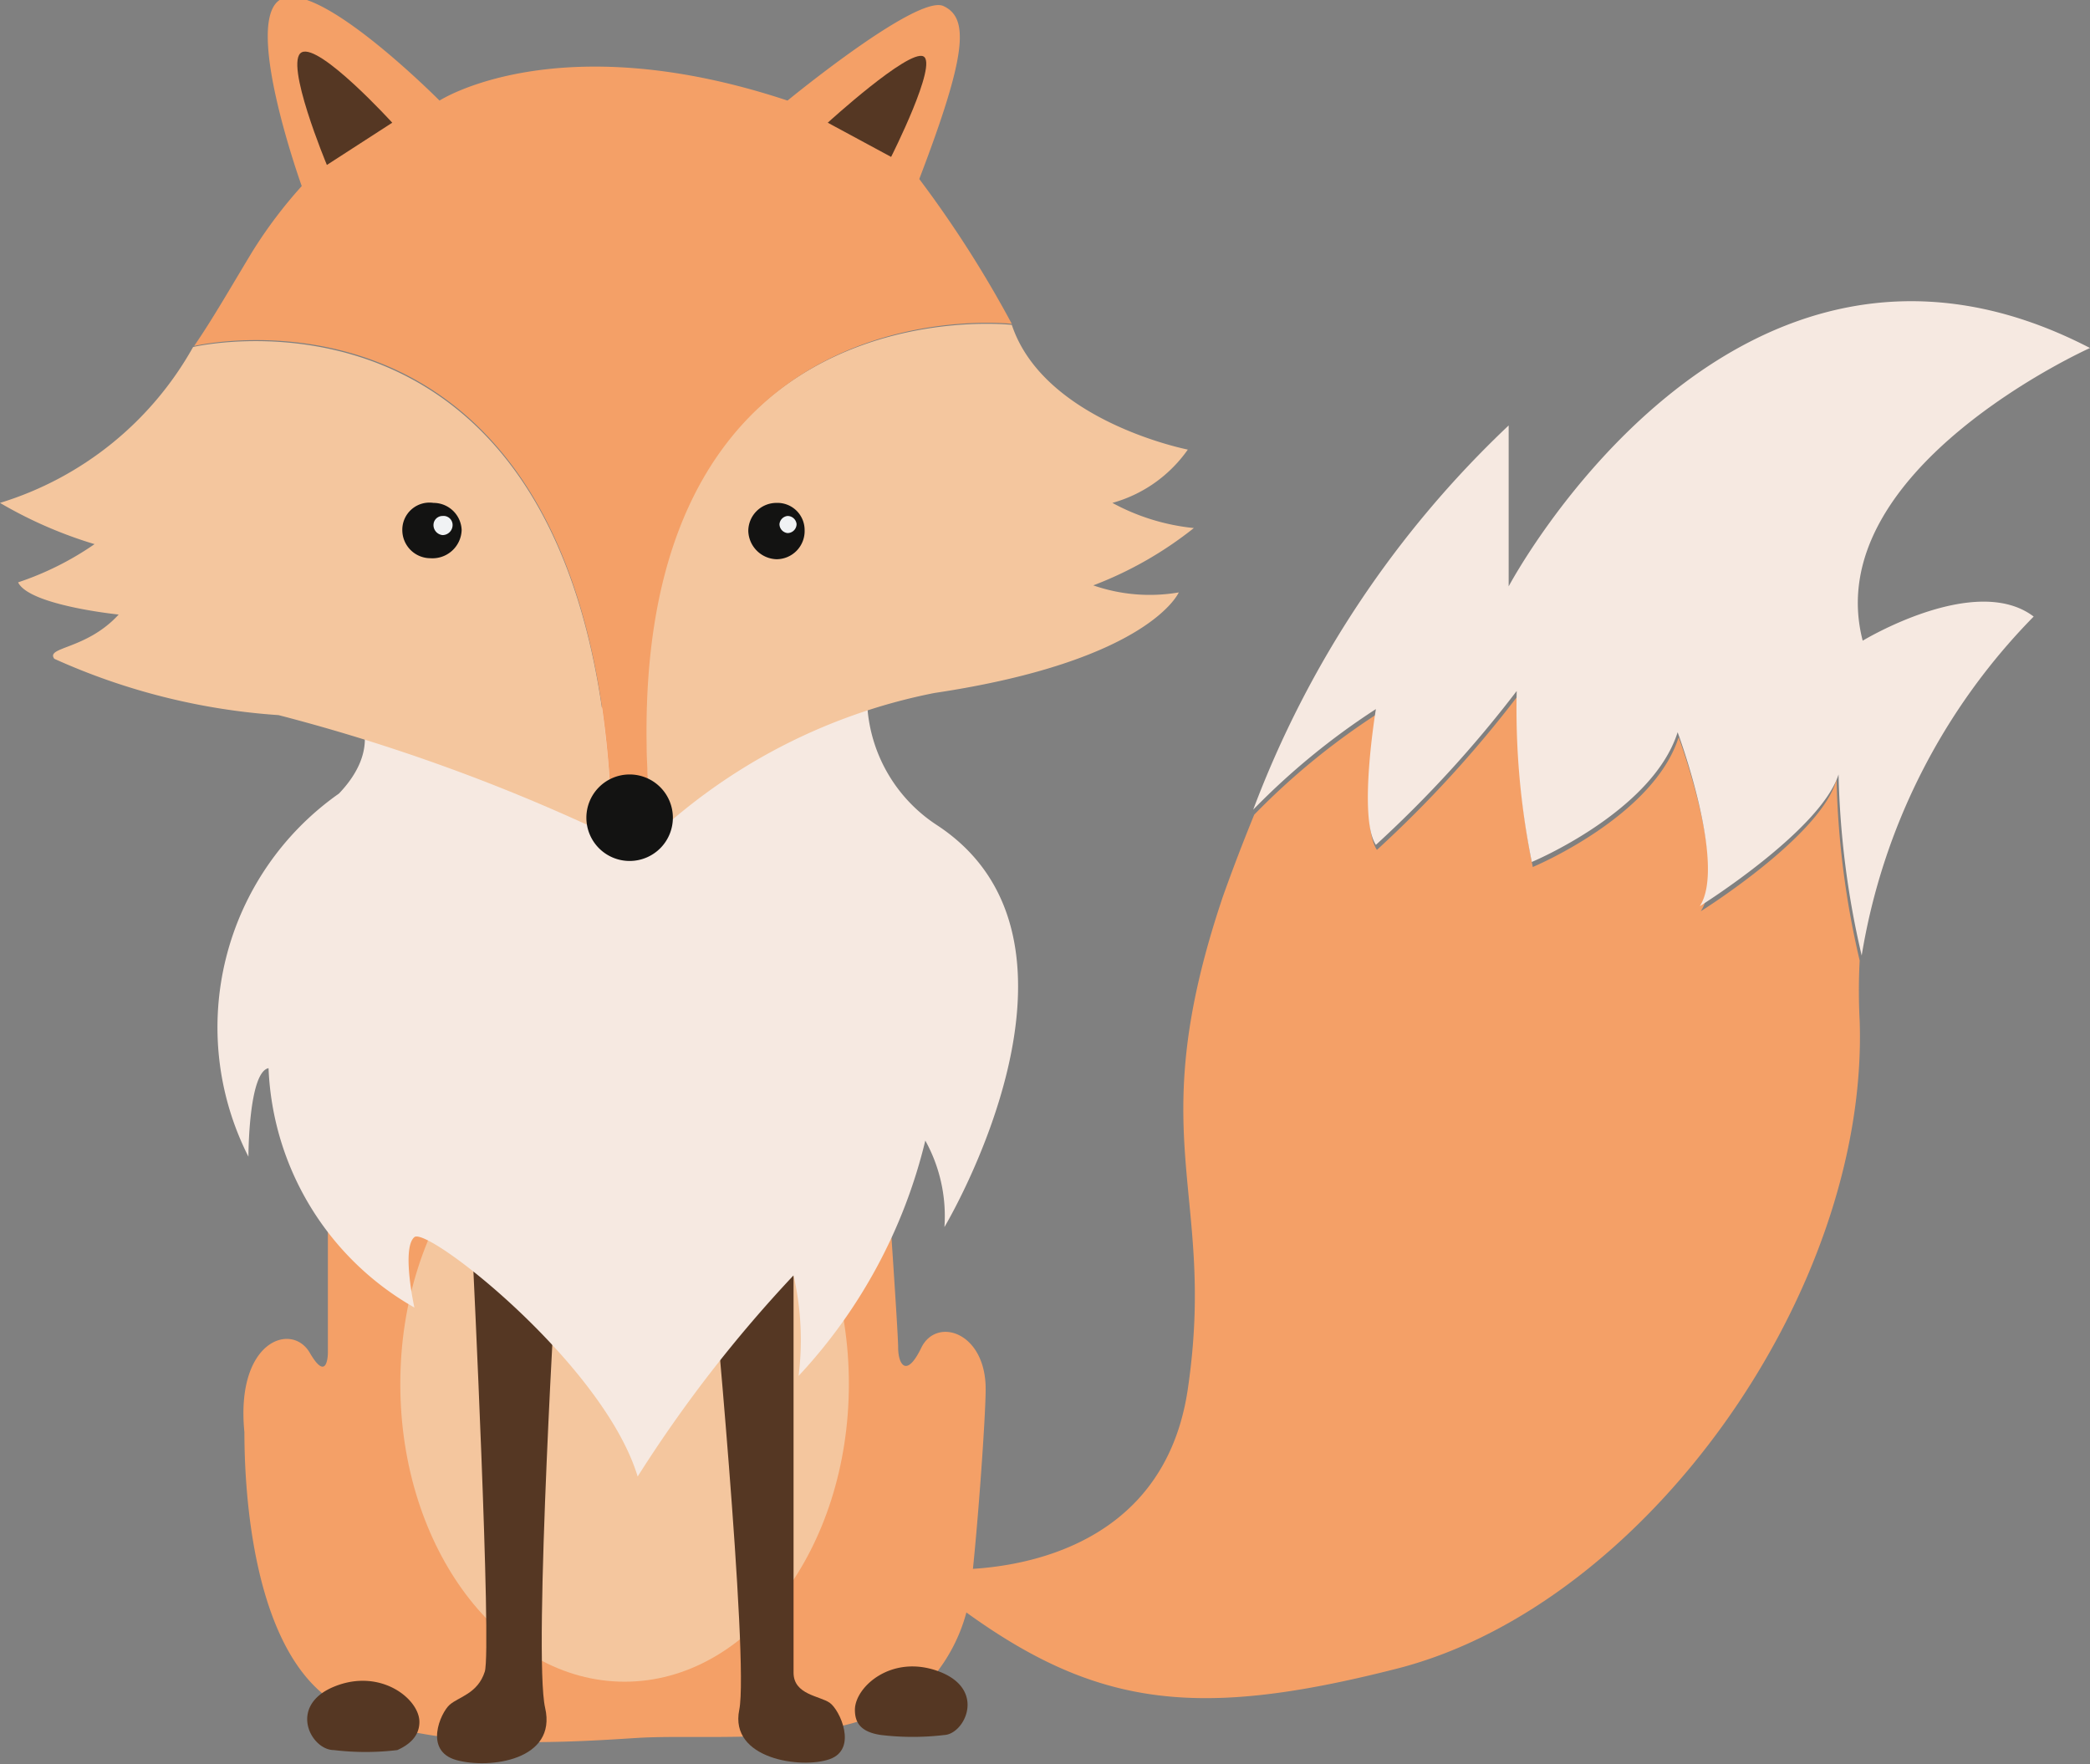 <svg xmlns="http://www.w3.org/2000/svg" viewBox="0 0 20.78 17.54"><rect x="0" y="0" width="20.78" height="17.54" fill="#808080" stroke="none"/><defs><style>.cls-1{fill:#f4a067;}.cls-2{fill:#f6e9e1;}.cls-3{fill:#f4c69e;}.cls-4{fill:#553723;}.cls-5{fill:#131312;}.cls-6{fill:#f0f2f4;}</style></defs><g id="Layer_2" data-name="Layer 2"><g id="Layer_2-2" data-name="Layer 2"><path class="cls-1" d="M16.91,9.06c.27-.41-.22-1.73-.22-1.73-.25.79-1.45,1.29-1.45,1.29a7.67,7.67,0,0,1-.15-1.7,11.7,11.7,0,0,1-1.4,1.53c-.18-.27,0-1.35,0-1.35a7.05,7.05,0,0,0-1.22,1c-.11.27-.21.53-.31.81-.82,2.43-.06,2.93-.35,4.9S9.34,15.6,9.34,15.6s-1.46-.91,0,.23,2.47,1.29,4.55.76c2.47-.63,4.69-3.75,4.6-6.44a5.74,5.74,0,0,1,0-.6,8.69,8.69,0,0,1-.23-1.8C18.11,8.31,16.91,9.06,16.91,9.06Z"/><path class="cls-2" d="M20.22,6.13c-.58-.44-1.7.24-1.7.24-.44-1.7,2.26-2.91,2.26-2.91C17.23,1.62,15,5.83,15,5.83V4.23a10.19,10.19,0,0,0-2.54,3.82,7.05,7.05,0,0,1,1.22-1s-.18,1.08,0,1.35a11.7,11.7,0,0,0,1.4-1.53,7.67,7.67,0,0,0,.15,1.7s1.2-.5,1.45-1.29c0,0,.49,1.32.22,1.73,0,0,1.2-.75,1.38-1.31a8.69,8.69,0,0,0,.23,1.8A6.24,6.24,0,0,1,20.22,6.13Z"/><path class="cls-1" d="M3.26,11.72v1.73s0,.31-.18,0-.74-.12-.65.79c0,.62.09,2.09.83,2.64s2.28.45,3.06.4,2.07.13,2.84-.48a1.69,1.69,0,0,0,.48-.91c.07-.53.16-1.79.16-2.08,0-.57-.49-.72-.64-.41s-.23.16-.23,0-.11-1.73-.11-1.73Z"/><ellipse class="cls-3" cx="6.21" cy="13.76" rx="2.23" ry="2.96"/><path class="cls-4" d="M4.7,12.49s.19,3.91.12,4.13-.26.25-.35.33-.26.46.07.55,1,0,.88-.52.12-4.49.12-4.49Z"/><path class="cls-4" d="M7.89,12.49s0,3.92,0,4.14.26.23.36.3.28.46,0,.56-1,0-.9-.49-.28-4.48-.28-4.48Z"/><path class="cls-4" d="M8.5,17c0-.23.37-.56.84-.38s.25.62.05.63a2.66,2.66,0,0,1-.63,0C8.55,17.22,8.5,17.12,8.5,17Z"/><path class="cls-4" d="M4.17,17.12c0-.23-.39-.54-.85-.35s-.23.63,0,.63a2.66,2.66,0,0,0,.63,0C4.13,17.32,4.17,17.21,4.17,17.12Z"/><path class="cls-2" d="M3.57,7.12s.22.33-.2.77a2.84,2.84,0,0,0-.9,3.61s0-.84.2-.88A2.87,2.87,0,0,0,4.12,13s-.13-.59,0-.7S6,13.56,6.34,14.68a13.31,13.31,0,0,1,1.55-2,2.88,2.88,0,0,1,.05,1A5.22,5.22,0,0,0,9.2,11.34a1.55,1.55,0,0,1,.19.86s1.7-2.84-.08-4a1.53,1.53,0,0,1-.69-1.26Z"/><path class="cls-3" d="M11.06,5a1.36,1.36,0,0,0,.75-.53s-1.43-.28-1.75-1.24h0s-4-.46-3.61,4.67H6.07c-.3-5.36-4.15-4.45-4.15-4.45h0A3.31,3.31,0,0,1,0,5a4.31,4.31,0,0,0,.94.41,3,3,0,0,1-.76.38c.11.23,1,.32,1,.32-.32.35-.73.32-.64.44a6.47,6.47,0,0,0,2.23.56A18.5,18.5,0,0,1,6.36,8.45,5.72,5.72,0,0,1,9.29,6.89c2.14-.32,2.43-1,2.43-1a1.71,1.71,0,0,1-.85-.07,3.73,3.73,0,0,0,1-.57A2.14,2.14,0,0,1,11.06,5Z"/><path class="cls-1" d="M6.07,7.89h.38c-.35-5.13,3.61-4.67,3.61-4.67h0a11.2,11.2,0,0,0-.92-1.44c.47-1.23.5-1.6.24-1.72S7.83,1,7.83,1C5.54.24,4.37,1,4.37,1S3.14-.24,2.78,0,3,1.85,3,1.85a4.61,4.61,0,0,0-.49.65c-.2.33-.4.68-.58.94h0S5.77,2.53,6.07,7.89Z"/><path class="cls-4" d="M3.25,1.64l.65-.42S3.18.43,3,.52,3.25,1.64,3.25,1.64Z"/><path class="cls-4" d="M8.23,1.22l.63.34s.47-.93.32-1S8.23,1.22,8.23,1.22Z"/><path class="cls-5" d="M8,5.27A.27.27,0,0,0,7.72,5a.28.28,0,0,0-.28.28.29.29,0,0,0,.28.28A.28.28,0,0,0,8,5.27Z"/><path class="cls-5" d="M4.59,5.27A.28.28,0,0,0,4.31,5,.27.27,0,0,0,4,5.27a.28.28,0,0,0,.28.28A.29.29,0,0,0,4.59,5.27Z"/><path class="cls-5" d="M6.69,8.12a.43.43,0,1,0-.43.44A.43.43,0,0,0,6.69,8.12Z"/><path class="cls-6" d="M4.5,5.22a.09.09,0,0,0-.1-.09.09.09,0,0,0-.09.09.1.1,0,0,0,.09.1A.1.1,0,0,0,4.5,5.22Z"/><path class="cls-6" d="M7.92,5.21a.09.09,0,0,0-.09-.08.09.09,0,0,0-.08.08.09.09,0,0,0,.08.09A.09.09,0,0,0,7.92,5.21Z"/></g></g></svg>